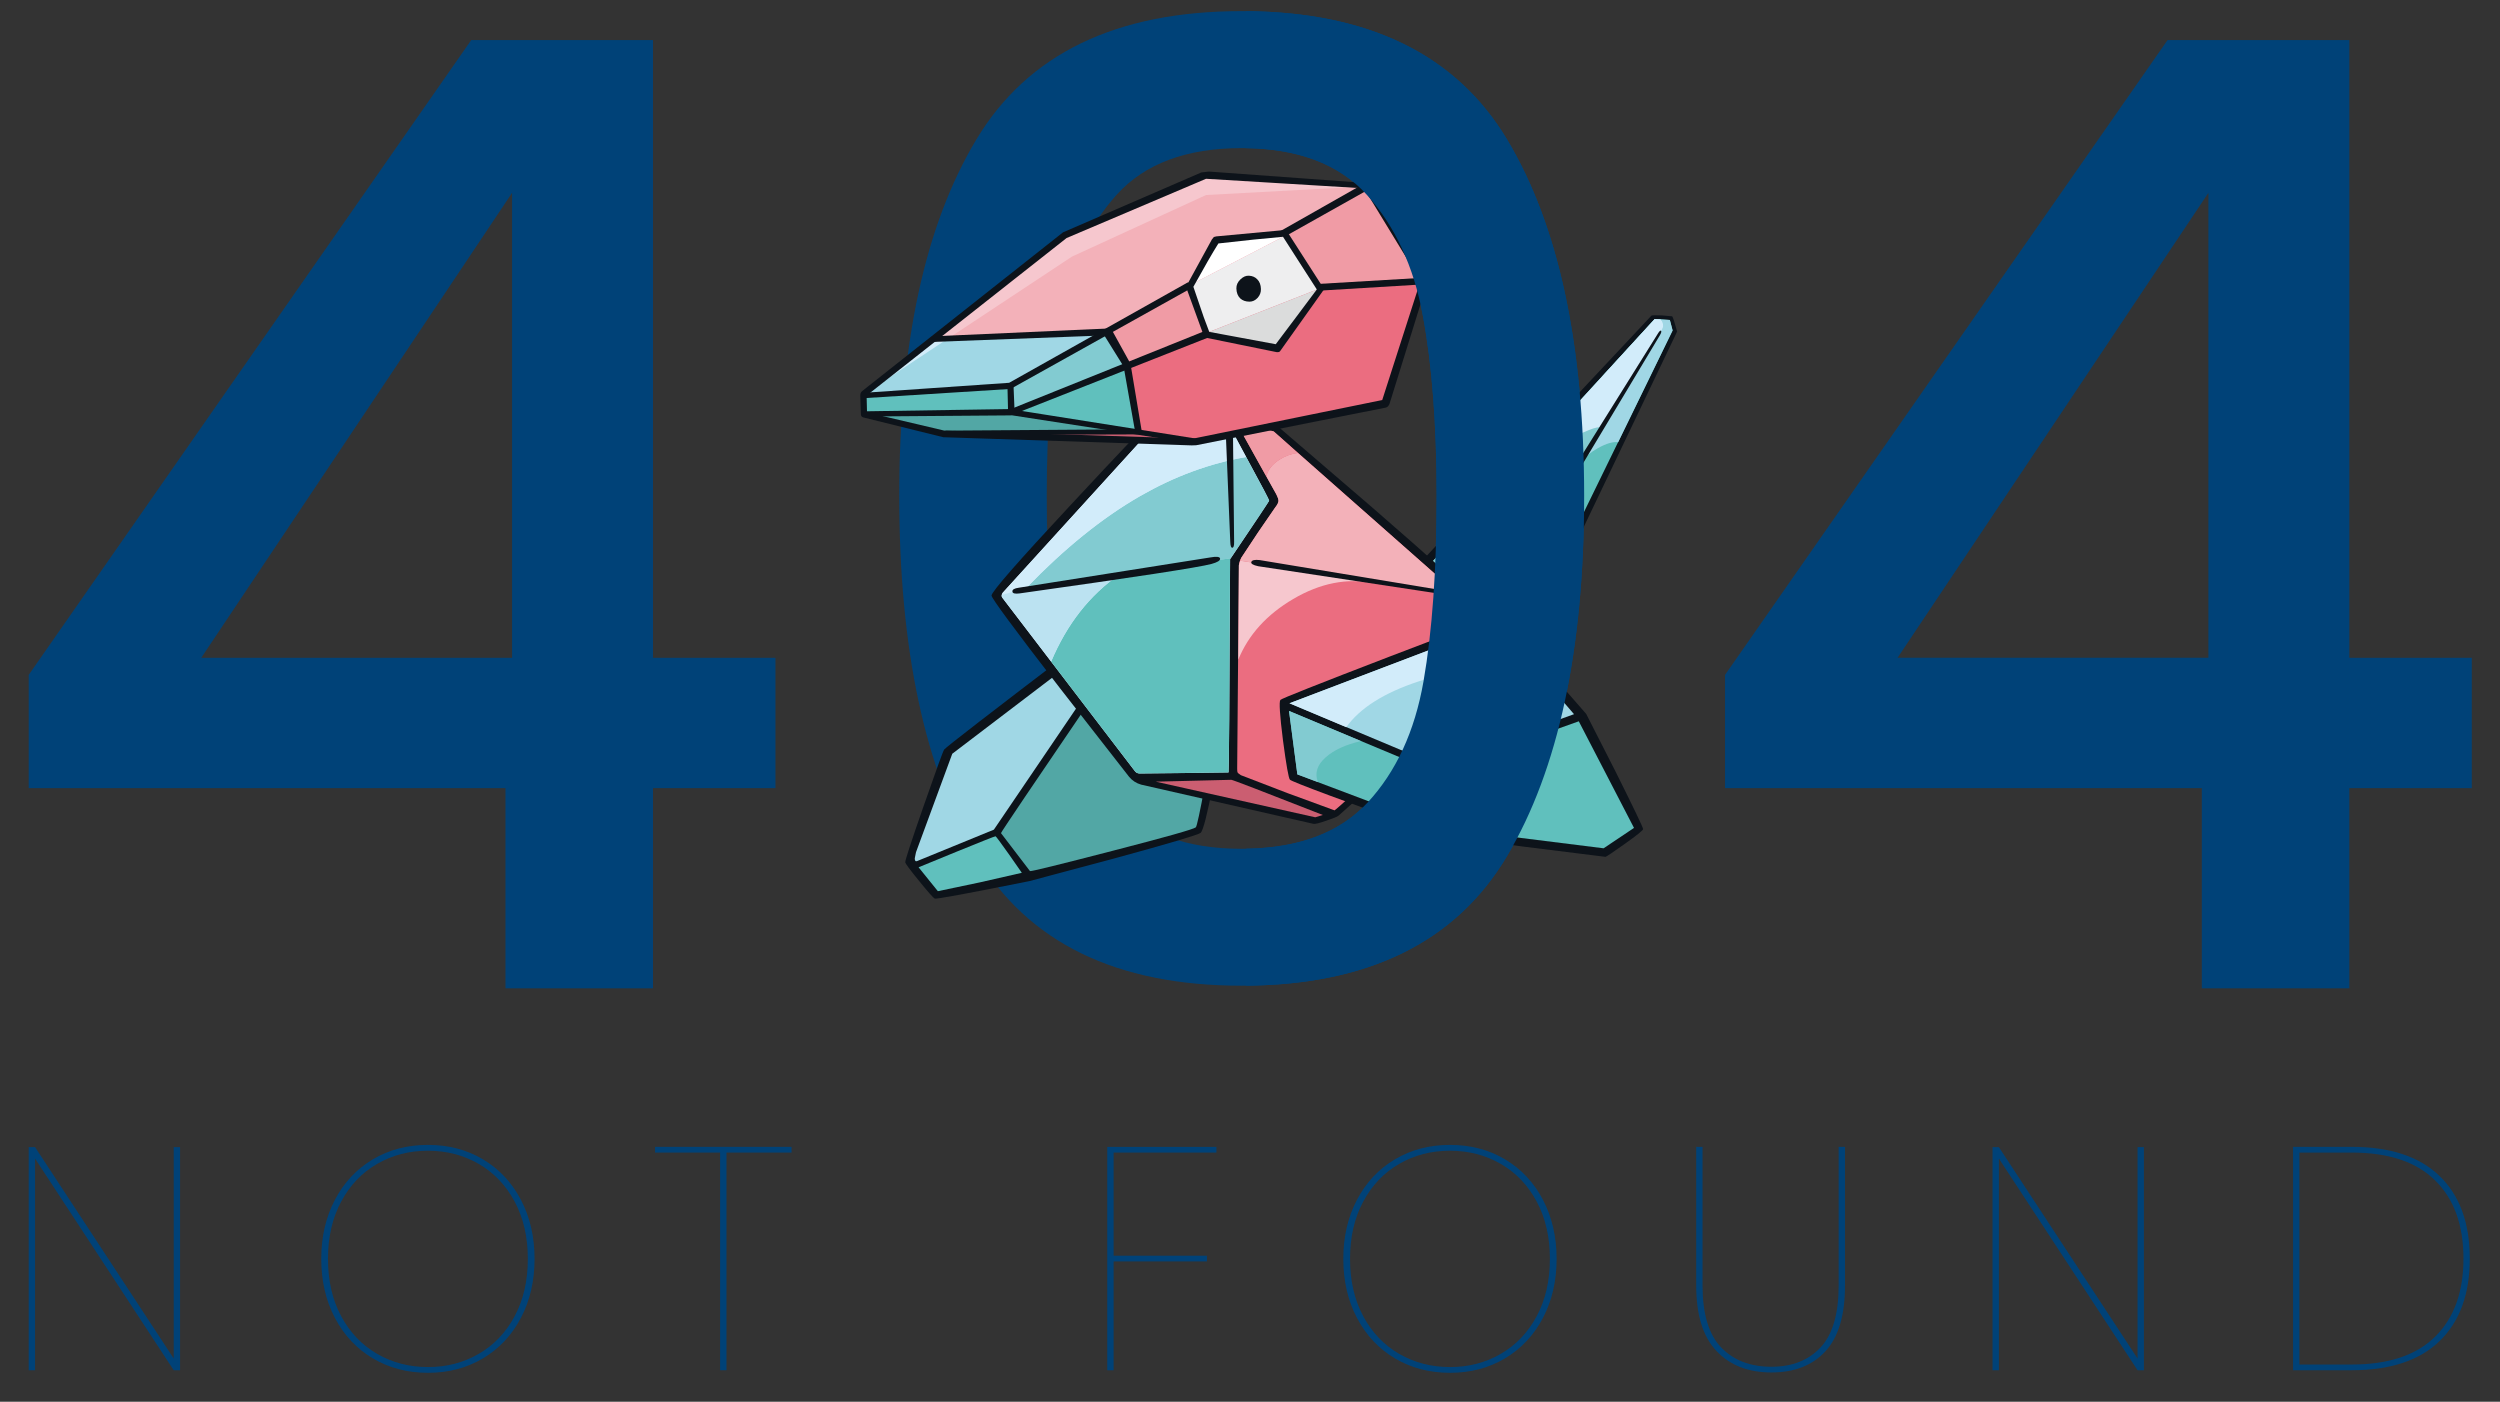 <?xml version="1.0" encoding="utf-8"?>
<!-- Generator: Adobe Illustrator 24.0.1, SVG Export Plug-In . SVG Version: 6.00 Build 0)  -->
<svg version="1.1" id="Layer_1" xmlns="http://www.w3.org/2000/svg" xmlns:xlink="http://www.w3.org/1999/xlink" x="0px" y="0px"
	 viewBox="0 0 661 370.61" style="enable-background:new 0 0 661 370.61;" xml:space="preserve">
<rect x="0" y="0" width="661" height="370.61" fill="#333333" stroke="none"/>
<style type="text/css">
	.st0{fill:#004278;}
	.st1{fill:#0D131A;}
	.st2{fill:#60C0BD;}
	.st3{fill:#A0D7E5;}
	.st4{fill:#82CBD1;}
	.st5{fill:#D2ECFA;}
	.st6{fill:#52A7A5;}
	.st7{fill:#BBE2F1;}
	.st8{fill:#EB6D80;}
	.st9{fill:#F6C7CE;}
	.st10{fill:#F3B1B9;}
	.st11{fill:#F09BA5;}
	.st12{fill:#CB5E71;}
	.st13{fill:#EEEEEF;}
	.st14{fill:#FFFFFF;}
	.st15{fill:#DBDCDC;}
</style>
<g>
	<path class="st0" d="M47.61,362.29h-1.68L9.27,306.33v55.96H7.59v-58.98h1.68l36.66,55.88v-55.88h1.68V362.29z"/>
	<path class="st0" d="M98.58,359.15c-4.28-2.54-7.62-6.11-10.03-10.7c-2.41-4.59-3.61-9.79-3.61-15.61c0-5.82,1.2-11.02,3.61-15.61
		c2.4-4.59,5.75-8.15,10.03-10.7c4.28-2.54,9.13-3.82,14.56-3.82c5.42,0,10.28,1.27,14.56,3.82c4.28,2.55,7.62,6.11,10.03,10.7
		c2.4,4.59,3.61,9.79,3.61,15.61c0,5.82-1.2,11.02-3.61,15.61c-2.41,4.59-5.75,8.15-10.03,10.7c-4.28,2.55-9.13,3.82-14.56,3.82
		C107.71,362.97,102.86,361.69,98.58,359.15z M126.56,357.97c4.03-2.32,7.2-5.65,9.52-9.98c2.32-4.33,3.48-9.38,3.48-15.14
		c0-5.76-1.16-10.81-3.48-15.14c-2.32-4.33-5.5-7.66-9.52-9.98c-4.03-2.32-8.5-3.48-13.42-3.48c-4.92,0-9.4,1.16-13.42,3.48
		c-4.03,2.32-7.2,5.65-9.52,9.98c-2.32,4.33-3.48,9.38-3.48,15.14c0,5.76,1.16,10.81,3.48,15.14c2.32,4.33,5.5,7.66,9.52,9.98
		c4.03,2.32,8.5,3.48,13.42,3.48C118.06,361.46,122.53,360.3,126.56,357.97z"/>
	<path class="st0" d="M209.28,303.23v1.51h-17.2v57.55h-1.68v-57.55h-17.2v-1.51H209.28z"/>
	<path class="st0" d="M321.62,303.23v1.51h-27.18v27.27h24.67v1.51h-24.67v28.78h-1.68v-59.06H321.62z"/>
	<path class="st0" d="M368.81,359.15c-4.28-2.54-7.62-6.11-10.03-10.7c-2.41-4.59-3.61-9.79-3.61-15.61c0-5.82,1.2-11.02,3.61-15.61
		c2.4-4.59,5.75-8.15,10.03-10.7c4.28-2.54,9.13-3.82,14.56-3.82c5.42,0,10.28,1.27,14.56,3.82c4.28,2.55,7.62,6.11,10.03,10.7
		c2.4,4.59,3.61,9.79,3.61,15.61c0,5.82-1.2,11.02-3.61,15.61c-2.41,4.59-5.75,8.15-10.03,10.7c-4.28,2.55-9.13,3.82-14.56,3.82
		C377.94,362.97,373.09,361.69,368.81,359.15z M396.79,357.97c4.03-2.32,7.2-5.65,9.52-9.98c2.32-4.33,3.48-9.38,3.48-15.14
		c0-5.76-1.16-10.81-3.48-15.14c-2.32-4.33-5.49-7.66-9.52-9.98c-4.03-2.32-8.5-3.48-13.42-3.48c-4.92,0-9.4,1.16-13.42,3.48
		c-4.03,2.32-7.2,5.65-9.52,9.98c-2.32,4.33-3.48,9.38-3.48,15.14c0,5.76,1.16,10.81,3.48,15.14c2.32,4.33,5.5,7.66,9.52,9.98
		c4.03,2.32,8.5,3.48,13.42,3.48C388.29,361.46,392.76,360.3,396.79,357.97z"/>
	<path class="st0" d="M450.15,303.23v36.66c0,7.5,1.64,12.95,4.91,16.36c3.27,3.41,7.7,5.12,13.3,5.12c5.48,0,9.82-1.71,13-5.12
		c3.19-3.41,4.78-8.86,4.78-16.36v-36.66h1.68v36.66c0,7.83-1.72,13.62-5.16,17.37c-3.44,3.75-8.21,5.62-14.3,5.62
		c-6.1,0-10.94-1.89-14.51-5.66c-3.58-3.78-5.37-9.55-5.37-17.33v-36.66H450.15z"/>
	<path class="st0" d="M566.85,362.29h-1.68l-36.66-55.96v55.96h-1.68v-58.98h1.68l36.66,55.88v-55.88h1.68V362.29z"/>
	<path class="st0" d="M645.04,310.95c5.31,5.15,7.97,12.42,7.97,21.81c0,9.4-2.66,16.67-7.97,21.81
		c-5.31,5.15-13.06,7.72-23.24,7.72h-15.52v-59.06h15.52C631.98,303.23,639.73,305.8,645.04,310.95z M643.87,353.4
		c4.98-4.92,7.47-11.8,7.47-20.64c0-8.84-2.49-15.72-7.47-20.64c-4.98-4.92-12.33-7.38-22.07-7.38h-13.84v56.04h13.84
		C631.54,360.78,638.89,358.32,643.87,353.4z"/>
</g>
<g>
	<path class="st0" d="M7.59,208.39v-29.95l117-167.84h48.06v163.32h32.38v34.47h-32.38v52.93h-39v-52.93H7.59z M135.39,50.99
		L53.21,173.92h82.18V50.99z"/>
	<path class="st0" d="M258.14,36.89C271.72,14.25,295.1,2.94,328.3,2.94c33.2,0,56.59,11.32,70.17,33.95
		c13.58,22.63,20.37,54.03,20.37,94.19c0,40.63-6.79,72.38-20.37,95.24c-13.58,22.87-36.97,34.3-70.17,34.3
		c-33.2,0-56.59-11.43-70.17-34.3c-13.58-22.86-20.37-54.61-20.37-95.24C237.76,90.92,244.55,59.52,258.14,36.89z M376.18,83.38
		c-2.44-13-7.37-23.62-14.8-31.86c-7.43-8.24-18.46-12.36-33.08-12.36s-25.65,4.12-33.08,12.36c-7.43,8.24-12.36,18.86-14.8,31.86
		c-2.44,13-3.66,28.9-3.66,47.71c0,19.5,1.16,35.87,3.48,49.1c2.32,13.23,7.25,23.91,14.8,32.04c7.54,8.13,18.63,12.19,33.26,12.19
		s25.71-4.06,33.26-12.19c7.54-8.12,12.48-18.8,14.8-32.04c2.32-13.23,3.48-29.6,3.48-49.1C379.84,112.28,378.62,96.38,376.18,83.38
		z"/>
	<path class="st0" d="M456.1,208.39v-29.95l117-167.84h48.06v163.32h32.38v34.47h-32.38v52.93h-39v-52.93H456.1z M583.9,50.99
		l-82.18,122.92h82.18V50.99z"/>
</g>
<g>
	<path class="st1" d="M442.12,83.63c0.19,0.16,0.63,1.51,1.31,4.04l-44.47,93.06l-20.77,4.08l-4.81-33.74l31.54-33.78l31.74-33.86
		c0.14-0.08,1.03-0.1,2.69-0.04L442.12,83.63"/>
	<path class="st2" d="M441.5,84.61l0.73,2.77l-41.61,85.26l-19.58,8.77l-5.83-29.09l62.3-67.97L441.5,84.61"/>
	<path class="st3" d="M437.51,84.36l4,0.24l0.73,2.77l-14.4,29.54c-1.39-0.16-3.15,0.35-5.3,1.55c-1.93,1.09-3.28,2.18-4.04,3.26
		l5.3-22.36L437.51,84.36"/>
	<path class="st4" d="M437.51,84.36l1.47,0.08c0.44,0.35,0.68,0.8,0.73,1.35c0.08,0.6-0.07,1.13-0.45,1.59l-56.01,93.06l-2.2,0.98
		l-5.83-29.09L437.51,84.36"/>
	<path class="st5" d="M437.51,84.36l1.47,0.08c0.44,0.35,0.68,0.8,0.73,1.35c0.08,0.6-0.07,1.13-0.45,1.59l-15.58,25.86l-0.29-0.12
		c-0.84-0.63-4.34,0.76-10.48,4.16c-5.66,3.15-10.16,6.04-13.5,8.65L437.51,84.36"/>
	<path class="st1" d="M438.32,88.24c0.41-0.68,0.69-0.94,0.86-0.78s0.05,0.57-0.33,1.22l-51.16,85.3c-0.19,0.3-0.45,0.49-0.78,0.57
		l-0.94-0.16c-0.3-0.19-0.49-0.45-0.57-0.78c-0.08-0.33-0.03-0.64,0.16-0.94L438.32,88.24"/>
	<path class="st1" d="M285.21,170.69l22.8,6.85l12.73,29.86c-1.55,8-2.65,12.27-3.3,12.81c-0.71,0.54-8.32,2.8-22.85,6.77l-22.48,6
		c-16.29,3.26-24.61,4.8-24.97,4.61c-0.35-0.16-1.73-1.71-4.12-4.65c-2.42-2.96-3.64-4.61-3.67-4.94c-0.08-0.41,1.55-5.41,4.9-15.01
		c3.32-9.52,5.11-14.46,5.39-14.81C250.08,197.58,261.93,188.42,285.21,170.69"/>
	<path class="st3" d="M281.75,176.48l7.14,4.41l-26.11,38.47l-20.23,8.28c-0.46,0.22-0.69-0.01-0.69-0.69l0.33-1.63l9.59-26.03
		L281.75,176.48"/>
	<path class="st2" d="M263.23,221.11c0.14,0.05,1.33,1.67,3.59,4.85l3.35,4.81l-11.1,2.53l-11.1,2.33l-5.1-6.32l10.04-4.12
		C259.65,222.44,263.09,221.08,263.23,221.11"/>
	<path class="st6" d="M316.18,218.74c-0.52,0.49-7.89,2.57-22.11,6.24c-14.06,3.64-21.31,5.43-21.74,5.34l-7.67-10.04
		c-0.03-0.19,8.51-12.85,25.62-37.98l28.31,25.29C317.25,214.76,316.45,218.47,316.18,218.74"/>
	<path class="st1" d="M298.51,205.36l-18.36-23.54c-11.99-15.53-17.99-23.65-17.99-24.36c0-0.98,6.94-8.92,20.81-23.82
		c13.57-14.6,20.75-22.14,21.54-22.6c0.76-0.41,11.01-0.45,30.76-0.12c0.52,0.03,1.02,0.26,1.51,0.69l1.1,1.14l24.84,21.34
		c16.26,14.09,24.49,21.61,24.68,22.56c0.16,0.71-1.1,6.95-3.79,18.73l-4.08,17.46l-25.66,22.85c-0.35,0.27-1.43,0.71-3.22,1.31
		c-1.85,0.65-2.98,0.92-3.39,0.82l-45.53-10.36C300.43,207.09,299.36,206.4,298.51,205.36"/>
	<path class="st5" d="M306.31,112.51l9.26-0.24c5.98-0.11,9.04-0.12,9.18-0.04s1.97,3.43,5.51,10.04c3.56,6.58,5.33,9.95,5.3,10.12
		l-5.18,7.79l-5.14,7.67c-0.16,37.51-0.3,56.3-0.41,56.38l-11.59,0.16l-11.91,0.12c-0.57,0-1.02-0.24-1.35-0.73l-34.96-45.73V158
		l-0.04-0.04c-0.24-0.35-0.19-0.78,0.16-1.26l39.78-43.73C305.19,112.66,305.65,112.51,306.31,112.51"/>
	<path class="st4" d="M301.45,131.16c9.08-5.22,18.43-8.66,28.03-10.32c4.05,7.42,6.08,11.27,6.08,11.55
		c-0.03,0.22-3.41,5.29-10.16,15.22l-54.05,7.87C281.43,145,291.47,136.89,301.45,131.16"/>
	<path class="st5" d="M306.31,112.51l9.26-0.24c5.98-0.11,9.04-0.12,9.18-0.04c0.19,0.14,1.77,3.01,4.73,8.61
		c-9.6,1.66-18.94,5.1-28.03,10.32c-9.98,5.74-20.02,13.84-30.11,24.31l-6.49,1.84l0.29-0.61l39.78-43.73
		C305.19,112.66,305.65,112.51,306.31,112.51"/>
	<path class="st2" d="M299.98,203.77l-22.07-28.84c4.19-9.93,10.21-17.61,18.07-23.05l29.41-4.28l-0.16,0.24
		c-0.16,37.51-0.3,56.3-0.41,56.38l-11.59,0.16l-11.91,0.12C300.76,204.51,300.31,204.26,299.98,203.77"/>
	<path class="st7" d="M264.86,157.31l6.49-1.84l24.64-3.59c-7.86,5.44-13.88,13.12-18.07,23.05l-12.89-16.89V158l-0.04-0.04
		C264.84,157.79,264.8,157.58,264.86,157.31"/>
	<path class="st8" d="M328.38,112.67l3.47,0.49l2.9,0.53l1.18,0.16c0.54,0.08,0.9,0.22,1.06,0.41l46.87,41.41
		c0.71,0.68,0.94,1.54,0.69,2.57l-6.61,32.15c-0.14,0.68-0.49,1.35-1.06,2c-15.8,14.58-23.81,21.87-24.03,21.87l-12.36-4.53
		l-12.4-4.77l-0.78-0.57c-0.16-0.24-0.23-0.63-0.2-1.14l0.45-53.77c0-0.49,0.2-1.14,0.61-1.96l4.37-6.61l4.65-6.77
		c0.57-0.6,0.87-1.13,0.9-1.59c0-0.41-0.22-1.03-0.65-1.88l-9.63-17.3C327.56,112.91,327.75,112.67,328.38,112.67"/>
	<path class="st9" d="M327.56,149.47l0.33-1.22l35.29,5.59v0.37c-6.99-1.44-14.07-0.05-21.25,4.16
		c-6.99,4.11-11.83,9.45-14.52,16.03L327.56,149.47"/>
	<path class="st10" d="M334.82,125.97c0.41-1.74,1.55-3.21,3.43-4.41c1.52-0.98,3.15-1.58,4.9-1.8l40.71,35.9l0.33,0.37l0.24,0.41
		l0.04,0.08l0.08,0.33l0.04,0.04l0.04,0.33l-56.75-8.98l0.29-0.73l4.53-6.85l4.49-6.53c0.52-0.71,0.79-1.26,0.82-1.67
		s-0.16-1.01-0.57-1.8L334.82,125.97"/>
	<path class="st11" d="M328.38,112.67l6.36,1.02l1.18,0.16c0.54,0.08,0.9,0.22,1.06,0.41l0.98,0.9l0.12,0.08l5.06,4.53
		c-1.74,0.22-3.37,0.82-4.9,1.8c-1.88,1.2-3.02,2.67-3.43,4.41l-7.02-12.61l-0.29-0.78L328.38,112.67"/>
	<path class="st1" d="M269.39,155.39l50.59-8c1.66-0.3,2.53-0.2,2.61,0.29c0.08,0.52-0.68,0.99-2.28,1.43
		c-3.29,0.9-20.21,3.49-50.75,7.79c-1.2,0.16-1.82,0-1.88-0.49C267.62,155.89,268.19,155.55,269.39,155.39"/>
	<path class="st1" d="M381.94,157.18l-49.28-7.47c-1.39-0.3-1.99-0.68-1.8-1.14c0.16-0.46,0.88-0.63,2.16-0.49l49.08,8.12
		c1.03,0.16,1.46,0.39,1.26,0.69C383.18,157.17,382.7,157.26,381.94,157.18"/>
	<path class="st12" d="M347.75,216.09l-42.18-9.42l19.99-0.49c0.33,0,8.39,3.1,24.19,9.3L347.75,216.09"/>
	<path class="st1" d="M419.39,188.76l7.79,15.3c4.84,9.71,7.26,14.75,7.26,15.14c0,0.33-1.62,1.63-4.85,3.92
		c-3.13,2.23-4.83,3.37-5.1,3.43l-21.87-2.73l-22.03-2.94c-25.73-9.22-38.91-14.13-39.53-14.73c-0.35-0.35-0.97-3.82-1.84-10.4
		c-0.84-6.66-1.07-10.23-0.69-10.69c0.24-0.33,9.87-4.15,28.88-11.46c18.98-7.29,28.61-10.91,28.88-10.85
		c0.22,0.03,4.03,4.24,11.42,12.65L419.39,188.76"/>
	<path class="st3" d="M379.45,202.1l-38.51-16.16l54.79-20.85l20.44,23.74L379.45,202.1"/>
	<path class="st5" d="M405.11,175.99c-10.91-0.27-20.94,1.13-30.11,4.2c-9.11,3.02-15.46,7.04-19.05,12.08l-15.01-6.32l54.79-20.85
		L405.11,175.99"/>
	<path class="st2" d="M343.02,204.75l-2.2-16.77l37.78,15.79l0.86,14.73L343.02,204.75"/>
	<path class="st4" d="M348.45,206.79l-5.43-2.04l-2.2-16.77l19.01,7.96c-4.08,0.95-7.18,2.38-9.3,4.28
		C348.24,202.24,347.55,204.42,348.45,206.79"/>
	<path class="st2" d="M380.55,203.85l36.88-13.14l14.6,28.19l-8.04,5.39l-42.63-5.34L380.55,203.85"/>
	<path class="st1" d="M325.97,111.61l0.33,31.62c0.03,1.06-0.14,1.59-0.49,1.59c-0.33,0-0.5-0.53-0.53-1.59l-1.31-31.74
		c0-0.22,0.33-0.3,0.98-0.24C325.63,111.27,325.97,111.4,325.97,111.61"/>
	<path class="st8" d="M292.31,87.91l-45.73,1.8l34.88-27.5l37.25-16.07l42.35,3.14l15.38,24.48l-10.04,32.72l-50.71,10.44
		l-52.63-2.08l37.94-0.69l-2.9-17.42L292.31,87.91"/>
	<path class="st13" d="M339.6,61.76l9.38,14.48l-29.25,11.5l-0.9,0.73l-4.28-13.05l24.68-12.81L339.6,61.76"/>
	<path class="st14" d="M339.6,61.76l-0.37,0.86l-24.68,12.81l7.1-12.28L339.6,61.76"/>
	<path class="st15" d="M319.73,87.75l29.25-11.5l-11.5,15.91l-18.64-3.67L319.73,87.75"/>
	<path class="st2" d="M228.22,104.39l18.64-15.05l45.45-1.43l5.79,8.81l2.9,17.42l-51.4,0.65l-21.13-5.43L228.22,104.39"/>
	<path class="st4" d="M298.11,96.72l-30.72,12.03l-0.41-6.69l25.62-14.36L298.11,96.72"/>
	<path class="st3" d="M266.98,102.07l-38.76,2.33l18.64-15.05l45.45-1.43L266.98,102.07"/>
	<path class="st10" d="M281.46,62.21l37.25-16.07l42.35,3.14l-21.66,12.28l-17.79,1.59l-7.18,12.69l-22.11,12.08l-45.73,1.8
		L281.46,62.21"/>
	<path class="st9" d="M247.11,89.42l34.35-27.21l37.25-16.07l42.35,3.14l-42.18,2.28l-35.45,16.28l-32.56,21.54L247.11,89.42"/>
	<path class="st5" d="M250.86,89.38l-22.64,15.01l18.89-14.97L250.86,89.38"/>
	<path class="st11" d="M292.31,87.91l22.11-12.08l4.41,12.65l-20.72,8.24L292.31,87.91"/>
	<path class="st11" d="M348.77,75.96l-9.38-14.4l21.87-12.36l15.42,24.93L348.77,75.96"/>
	<path class="st6" d="M300.1,113.98l-50.51,0.82l-21.13-5.43l38.39-0.53L300.1,113.98"/>
	<path class="st12" d="M300.47,114.1l13.1,2.57l-43.45-1.39L300.47,114.1"/>
	<path class="st1" d="M229.24,109.04l20.44,4.81l65.76,2.12l50.02-10.2l10.12-31.49l-14.93-24.48l-41.77-2.53l-36.88,15.67
		l-52.87,41.65L229.24,109.04 M227.94,103.41l53.12-41.98l36.55-15.83l2.04-0.24l40.96,2.98l1.02,0.2l0.57,0.61l15.05,24.15
		c0.22,0.35,0.24,0.86,0.08,1.51l-9.91,31.86c-0.22,0.63-0.56,0.99-1.02,1.1l-50.14,9.95l-1.18,0.04l-65.68-2.16l-21.09-5.22
		c-0.44-0.11-0.67-0.38-0.69-0.82l-0.16-4.81C227.42,104.13,227.58,103.69,227.94,103.41"/>
	<path class="st1" d="M348.08,75.1l28.31-1.67l0.04,1.75l-27.58,1.67L348.08,75.1"/>
	<path class="st1" d="M228.39,103.86l38.43-2.65l47.4-26.64l0.2,1.92l-47.16,26.31l-0.16,0.04l-38.92,2.45L228.39,103.86"/>
	<path class="st1" d="M336.29,62.37l23.95-13.59l1.63,1.31l-21.5,12.08L336.29,62.37"/>
	<path class="st1" d="M331.44,63.35l-9.3,1.02c-1.52,2.42-3.73,6.24-6.61,11.46l2.73,8l1.47,3.92l17.58,3.26l5.43-7.22l5.43-7.26
		l-4.49-6.98l-4.45-6.94L331.44,63.35 M320.95,62.66l0.65-0.16l17.5-1.63c0.46-0.11,0.83-0.05,1.1,0.16l9.51,14.81
		c0.3,0.27,0.37,0.57,0.2,0.9l-11.34,15.95c-0.16,0.35-0.52,0.49-1.06,0.41l-18.6-3.79c-0.44-0.11-0.68-0.38-0.73-0.82l-4.61-12.65
		l6.85-12.52L320.95,62.66"/>
	<path class="st1" d="M300.1,113.98l-3.02-17.09l-5.1-8.2l-46.26,1.75l1.75-1.55l45.69-2.04c0.38,0,0.67,0.16,0.86,0.49l4.85,8.77
		l0.04,0.12l3.02,18.11L300.1,113.98"/>
	<path class="st1" d="M268.24,108.35l50.18,7.96l-5.34,0.53l-45.73-7.06c-0.49-0.05-0.76-0.41-0.82-1.06l-0.16-6.65l1.59-0.45
		L268.24,108.35"/>
	<path class="st1" d="M305,114.84L256.66,115l-6.98-1.14l46.87-0.33L305,114.84"/>
	<path class="st1" d="M228.18,108.76l39.08-0.61l51.4-20.68l1.47,1.51l-52.79,20.81l-0.16,0.04l-38.06,0.29L228.18,108.76"/>
	<path class="st1" d="M330.25,72.9c0.9,0.05,1.62,0.37,2.16,0.94c0.63,0.63,0.95,1.48,0.98,2.57c0.03,0.87-0.26,1.65-0.86,2.33
		c-0.63,0.68-1.35,1.02-2.16,1.02c-1.01,0-1.82-0.29-2.45-0.86c-0.65-0.63-0.99-1.5-1.02-2.61c-0.03-0.92,0.34-1.74,1.1-2.45
		C328.72,73.16,329.46,72.84,330.25,72.9"/>
</g>
<path class="st0" d="M398.47,36.89c-13.42-22.36-36.42-33.67-68.99-33.94v36.22c14.04,0.22,24.68,4.33,31.91,12.34
	c7.43,8.24,12.36,18.86,14.8,31.86c2.44,13,3.66,28.9,3.66,47.71c0,19.5-1.17,35.87-3.48,49.1c-2.32,13.23-7.26,23.91-14.8,32.04
	c-7.34,7.91-18.04,11.95-32.08,12.17v36.22c32.57-0.27,55.57-11.69,68.99-34.29c13.58-22.86,20.37-54.61,20.37-95.24
	C418.84,90.92,412.05,59.52,398.47,36.89z"/>
</svg>
